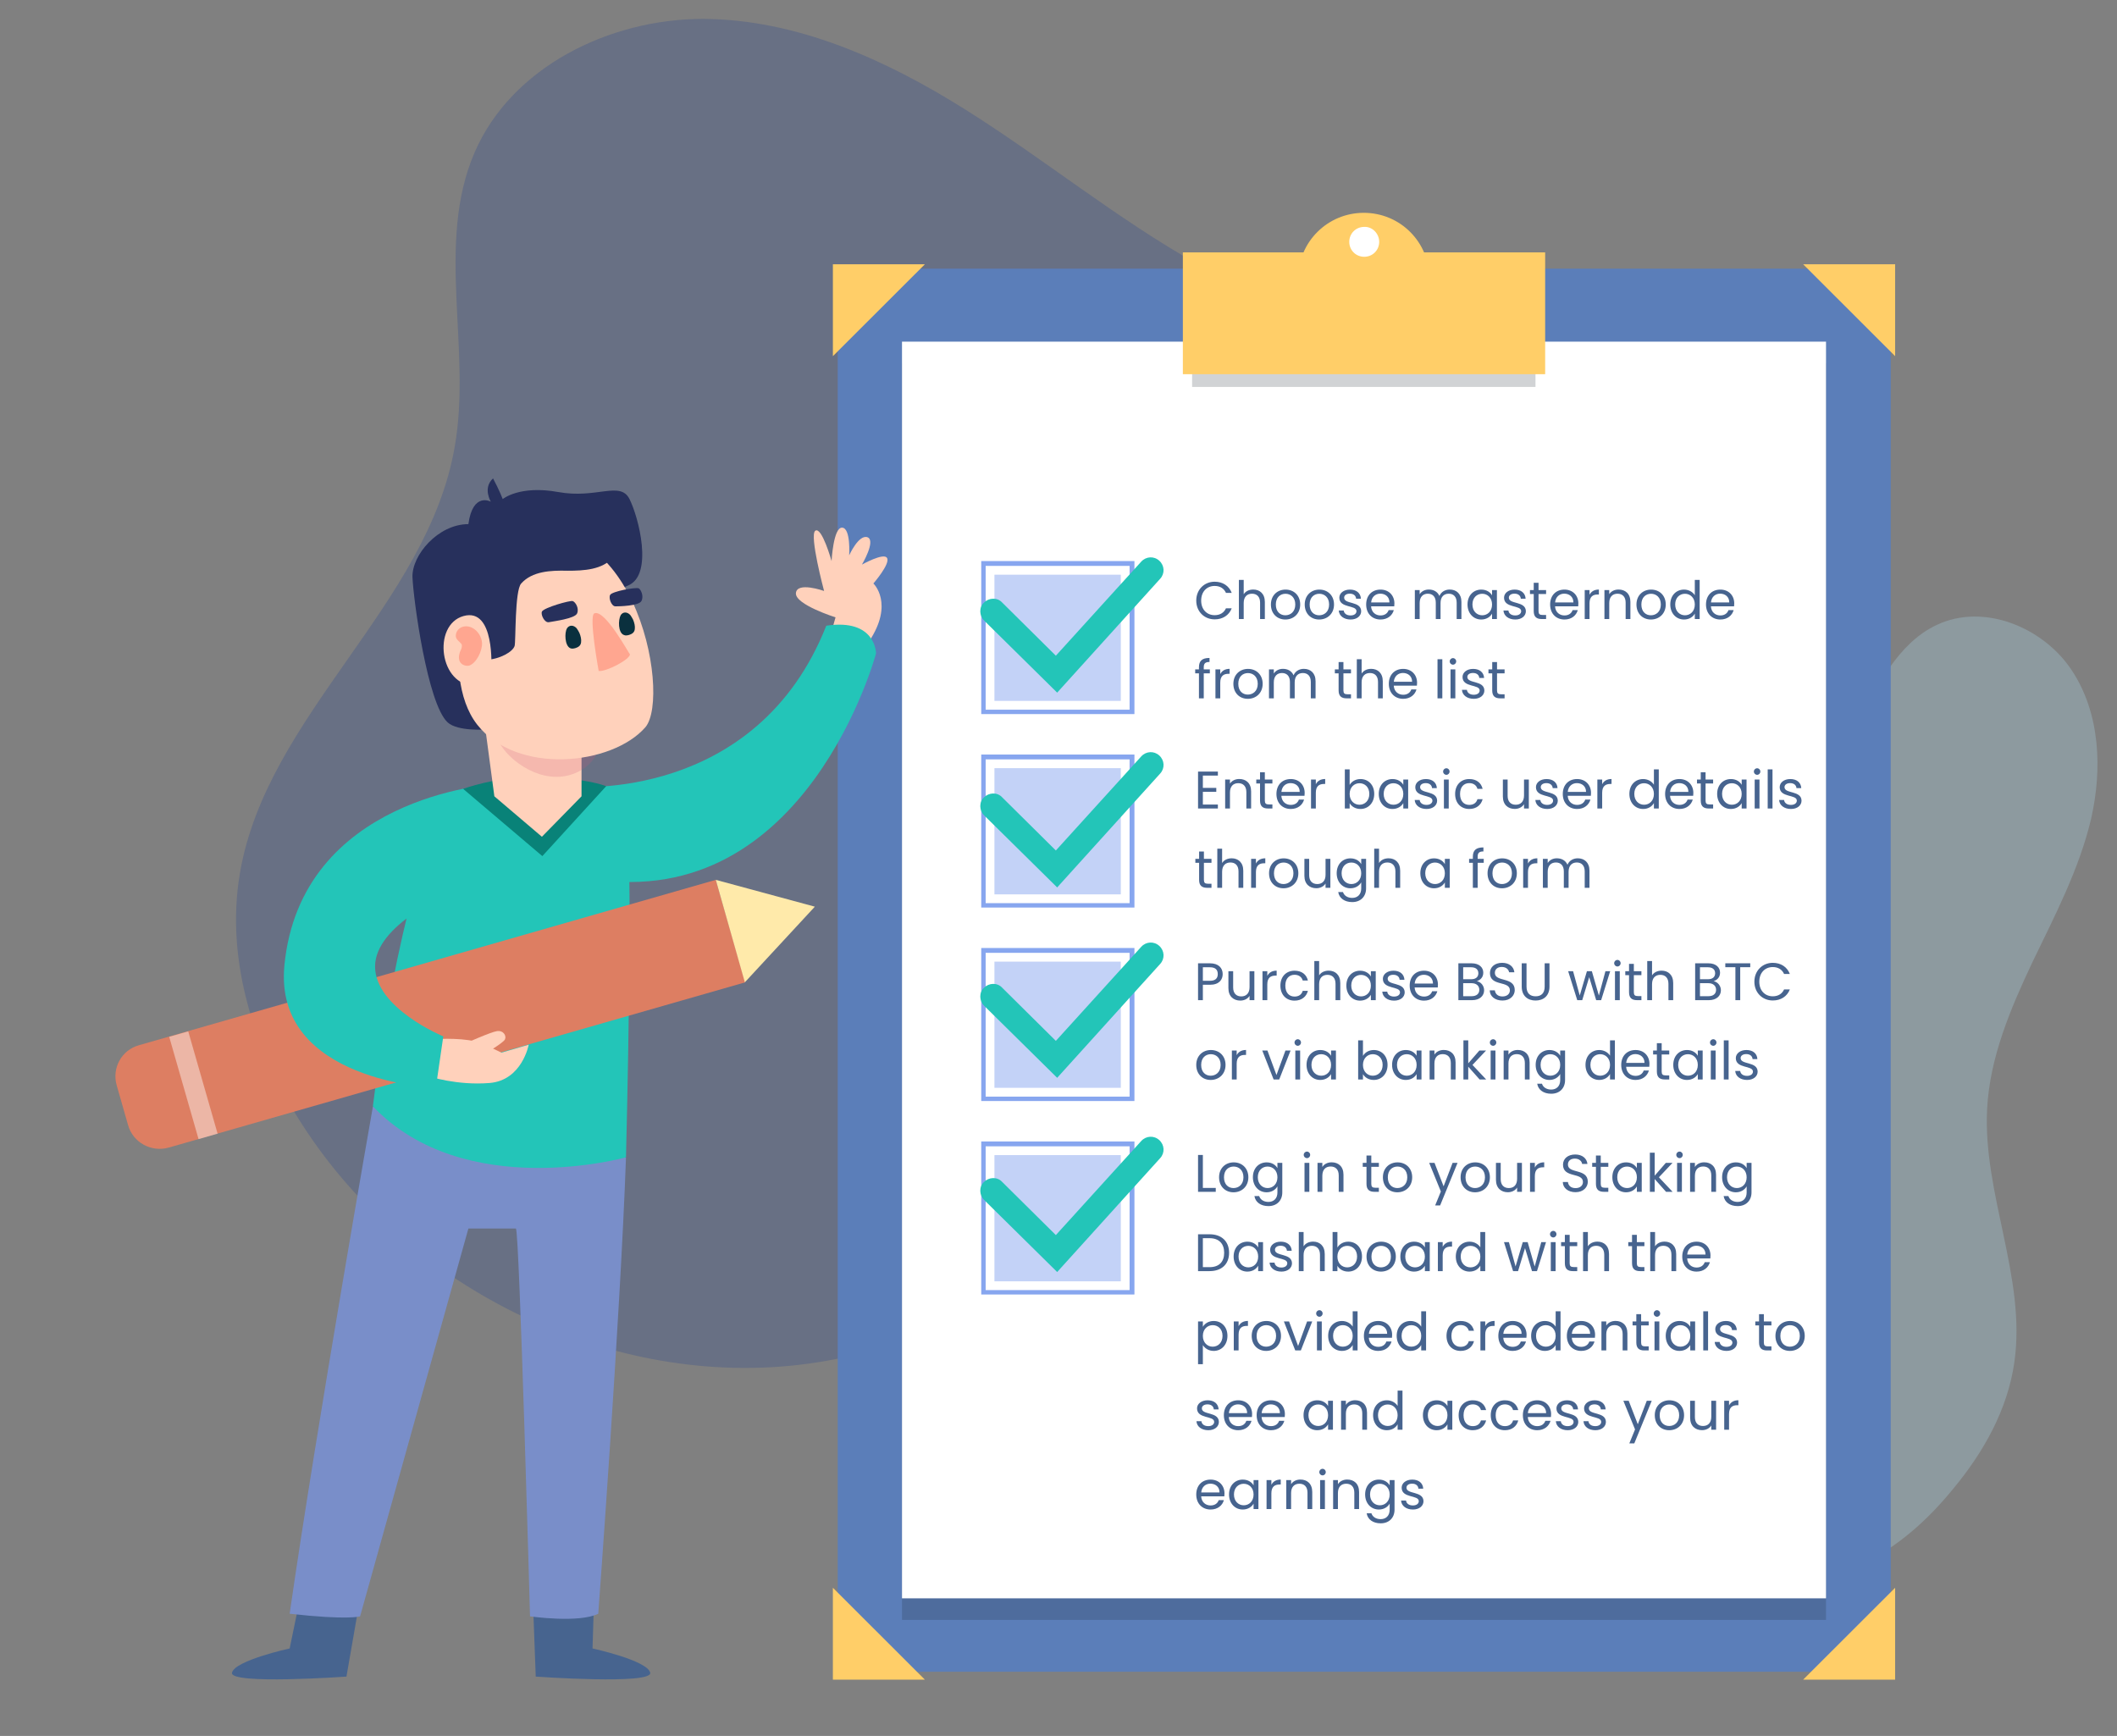 <svg width="961" height="788" viewBox="0 0 961 788" fill="none" xmlns="http://www.w3.org/2000/svg">
<rect x="0" y="0" width="961" height="788" fill="#808080" stroke="none"/>
<g clip-path="url(#clip0)">
<path opacity="0.3" d="M630.875 140.914C600.9 146.502 570.325 134.726 543.747 119.956C506.778 99.198 473.806 72.054 437.836 49.499C401.865 26.945 361.499 8.782 319.134 8.583C276.77 8.583 232.207 30.338 215.421 69.259C197.635 110.575 214.222 158.478 206.428 202.788C194.038 274.642 121.099 324.541 108.909 396.395C101.915 437.512 116.503 480.025 139.884 514.555C189.442 588.206 282.365 631.917 370.092 618.544C426.045 609.961 477.003 580.421 519.567 543.097C561.932 505.773 596.903 460.665 631.474 415.955" fill="#2F4C8E"/>
<path opacity="0.3" d="M656.453 658.663C646.062 646.288 636.27 633.114 627.478 619.342C619.085 606.169 611.291 592.198 608.294 577.028C604.097 556.47 608.693 535.313 614.488 514.954C621.083 491.801 629.276 468.848 642.865 448.889C656.453 429.129 676.037 412.562 699.418 406.574C718.402 401.784 738.585 404.179 757.769 400.187C794.938 392.603 823.714 362.464 842.299 329.331C852.091 311.967 861.283 292.007 879.268 283.624C900.45 273.644 927.428 284.622 940.417 304.182C953.406 323.743 954.406 349.091 949.21 371.845C943.814 394.599 932.823 415.556 922.632 436.713C912.64 457.87 903.248 480.025 902.049 503.378C900.051 541.9 919.834 579.823 914.439 618.145C911.441 639.701 900.45 659.261 886.462 676.027C875.072 689.999 861.283 702.374 844.897 710.158C820.517 721.734 791.741 722.333 765.763 715.347C739.584 708.362 716.004 694.19 694.822 677.424" fill="#ABD5E6"/>
<path d="M858.286 121.952H380.283V758.859H858.286V121.952Z" fill="#5B7EB9"/>
<path opacity="0.2" d="M828.91 164.865H409.459V735.307H828.91V164.865Z" fill="#1D262D"/>
<path d="M828.91 155.085H409.459V725.527H828.91V155.085Z" fill="white"/>
<path d="M378.085 161.672V119.956H419.85L378.085 161.672Z" fill="#FFCE68"/>
<path d="M860.284 161.672V119.956H818.519L860.284 161.672Z" fill="#FFCE68"/>
<path d="M378.085 720.736V762.452H419.85L378.085 720.736Z" fill="#FFCE68"/>
<path d="M860.284 720.736V762.452H818.519L860.284 720.736Z" fill="#FFCE68"/>
<path d="M619.085 137.72C602.498 137.72 589.309 145.305 589.309 128.938V126.343C589.309 109.777 602.698 96.604 619.085 96.604C635.671 96.604 648.86 109.977 648.86 126.343V128.938C649.06 145.305 635.671 137.72 619.085 137.72Z" fill="#FFCE68"/>
<path opacity="0.2" d="M697.02 161.672H541.15V175.644H697.02V161.672Z" fill="#1D262D"/>
<path d="M701.416 114.567H536.953V169.855H701.416V114.567Z" fill="#FFCE68"/>
<path opacity="0.8" d="M508.777 260.87H451.424V318.154H508.777V260.87Z" fill="#6990EB" fill-opacity="0.5"/>
<path opacity="0.8" d="M514.971 324.142H445.429V254.683H514.971V324.142ZM447.428 322.146H512.773V256.878H447.428V322.146Z" fill="#6990EB"/>
<path opacity="0.8" d="M508.777 348.692H451.424V405.975H508.777V348.692Z" fill="#6990EB" fill-opacity="0.5"/>
<path opacity="0.8" d="M514.971 411.963H445.429V342.504H514.971V411.963ZM447.428 409.967H512.773V344.7H447.428V409.967Z" fill="#6990EB"/>
<path opacity="0.8" d="M508.777 436.514H451.424V493.797H508.777V436.514Z" fill="#6990EB" fill-opacity="0.5"/>
<path opacity="0.8" d="M514.971 499.785H445.429V430.326H514.971V499.785ZM447.428 497.789H512.773V432.522H447.428V497.789Z" fill="#6990EB"/>
<path opacity="0.8" d="M508.777 524.335H451.424V581.619H508.777V524.335Z" fill="#6990EB" fill-opacity="0.5"/>
<path opacity="0.8" d="M514.971 587.607H445.429V518.148H514.971V587.607ZM447.428 585.611H512.773V520.343H447.428V585.611Z" fill="#6990EB"/>
<path d="M626.079 109.777C626.079 113.569 623.081 116.563 619.284 116.563C615.488 116.563 612.49 113.569 612.49 109.777C612.49 105.985 615.488 102.991 619.284 102.991C622.881 102.791 626.079 105.985 626.079 109.777Z" fill="white"/>
<path d="M135.487 728.92L131.491 748.281C131.491 748.281 106.711 753.67 105.312 759.258C103.913 764.847 157.269 761.055 157.269 761.055L162.864 728.92" fill="#47648F"/>
<path d="M269.576 728.92L268.976 748.281C268.976 748.281 293.755 753.67 295.154 759.258C296.553 764.847 243.198 761.055 243.198 761.055L241.999 728.92" fill="#47648F"/>
<path d="M379.284 280.231C379.284 280.231 360.9 274.443 361.299 269.253C361.699 263.864 374.089 268.255 374.089 268.255C374.089 268.255 367.294 242.907 370.092 240.911C373.089 238.915 377.486 254.683 377.486 254.683C377.486 254.683 378.285 239.314 382.282 239.514C386.278 239.713 385.479 252.088 385.479 252.088C385.479 252.088 389.875 242.308 393.872 243.905C397.669 245.501 391.274 256.28 391.274 256.28C391.274 256.28 401.266 250.691 402.665 253.286C404.263 255.88 396.47 264.862 396.47 264.862C396.47 264.862 406.062 273.844 394.472 291.209C391.274 289.811 382.282 285.62 377.486 286.618L379.284 280.231Z" fill="#FFD1BB"/>
<path d="M260.383 357.075C260.383 357.075 343.314 364.46 375.088 284.023C397.669 280.63 397.669 296.598 397.669 296.598C397.669 296.598 366.295 414.359 268.776 398.99" fill="#23C5B8"/>
<path d="M169.259 502.38C169.259 502.38 143.88 646.487 131.491 732.513C157.869 735.507 163.464 733.71 163.464 733.71L212.623 557.668C212.623 557.668 226.012 557.668 234.205 557.668C235.804 559.464 240.6 733.71 240.6 733.71C240.6 733.71 262.781 736.904 271.574 732.513C271.574 732.513 281.566 598.385 284.163 525.533L169.259 502.38Z" fill="#798EC9"/>
<path d="M239.601 353.882C239.601 353.882 211.624 355.478 204.03 362.863C196.237 370.248 179.65 421.145 169.259 502.18C210.824 545.892 284.163 525.333 284.163 525.333C284.163 525.333 287.96 377.633 283.964 370.248C276.57 356.077 239.601 353.882 239.601 353.882Z" fill="#23C5B8"/>
<path d="M58.152 510.763L52.956 492.6C50.758 484.816 55.154 476.632 63.147 474.437L324.93 399.389L338.318 445.895L76.536 520.942C68.543 523.138 60.35 518.547 58.152 510.763Z" fill="#DD7E62"/>
<path opacity="0.43" d="M98.783 514.608L85.451 468.164L76.807 470.639L90.138 517.084L98.783 514.608Z" fill="white"/>
<path d="M324.93 399.389L369.892 411.564L338.119 445.895L324.93 399.389Z" fill="#FFEAAA"/>
<path d="M198.435 471.642C198.435 471.642 212.223 470.844 218.418 473.638C224.613 476.233 227.611 477.83 227.611 477.83L240 474.237C240 474.237 237.003 490.404 222.215 491.602C207.427 492.799 194.838 488.608 194.838 488.608L198.435 471.642Z" fill="#FFD1BB"/>
<path d="M223.614 356.077C223.614 356.077 136.486 361.466 129.093 438.31C124.097 491.203 197.835 493.797 197.835 493.797L201.232 470.445C201.232 470.445 170.258 457.671 170.258 438.709C170.258 419.748 203.83 405.776 203.83 405.776L223.614 356.077Z" fill="#23C5B8"/>
<path d="M240.6 352.684C225.213 352.684 210.225 358.073 210.225 358.073L246.195 388.611L275.171 356.875C275.171 356.875 265.379 352.684 240.6 352.684Z" fill="#098278"/>
<path d="M220.816 331.128C220.816 331.128 207.827 332.126 203.231 327.934C194.038 319.551 187.644 272.048 187.244 262.068C186.844 252.088 198.834 237.917 212.623 237.917C214.621 223.147 222.815 227.738 222.815 227.738C222.815 227.738 219.018 221.55 223.814 217.159C226.611 222.349 228.21 226.54 228.21 226.54C228.21 226.54 235.804 220.153 253.389 223.347C270.775 226.54 281.566 218.157 285.762 226.54C289.959 234.923 296.553 260.671 285.362 265.661C273.972 270.451 215.621 301.189 220.816 331.128Z" fill="#27305C"/>
<path d="M218.818 319.552L224.413 361.466L245.995 379.829L263.98 361.466V334.521" fill="#FFD1BB"/>
<path opacity="0.2" d="M238.002 298.993C232.806 299.193 228.21 302.785 225.812 307.376C223.414 311.967 223.014 317.356 223.214 322.545C223.414 326.737 224.014 330.928 225.612 334.92C227.611 339.71 231.407 343.702 235.604 346.696C241.199 350.688 248.193 353.283 255.188 352.485C262.182 351.686 268.776 347.495 271.374 341.108C274.172 333.922 271.574 325.539 267.377 319.152C262.581 311.767 255.188 305.58 246.395 303.783C242.598 302.985 238.402 303.185 235.604 305.979" fill="#D15579"/>
<path d="M226.811 246.3C212.423 252.487 198.635 305.979 216.62 328.932C234.605 351.886 277.769 347.495 292.956 330.13C305.146 315.759 287.161 220.552 226.811 246.3Z" fill="#FFD1BB"/>
<path d="M269.775 278.435C267.178 279.632 271.774 304.582 271.774 304.582C275.171 304.981 285.962 299.392 285.962 296.997C285.762 297.197 274.571 276.239 269.775 278.435Z" fill="#FFA690"/>
<path d="M198.834 300.989C199.034 296.798 202.631 293.604 206.428 291.808C210.225 290.011 216.22 299.791 220.417 299.592C227.211 299.193 232.806 295.8 233.606 293.205C234.205 291.209 233.606 268.056 236.603 264.862C241.599 259.274 249.992 258.874 257.586 259.074C264.979 259.074 273.572 258.675 278.368 252.887C279.367 251.489 280.367 249.893 280.566 248.296C280.966 245.701 279.767 242.907 278.168 240.711C272.573 233.127 262.382 230.732 253.189 231.131C238.002 231.929 223.614 239.514 213.822 251.09C204.03 262.667 198.834 277.836 198.635 292.806" fill="#27305C"/>
<path d="M223.014 303.584C223.014 303.584 224.813 275.641 210.425 279.633C196.037 283.624 199.434 311.767 215.82 311.168" fill="#FFD1BB"/>
<path d="M245.995 277.636C245.396 279.034 247.194 282.826 249.193 282.427C251.191 282.027 260.983 280.83 261.982 278.435C262.981 276.04 261.183 273.245 259.984 272.846C258.785 272.447 246.795 275.84 245.995 277.636Z" fill="#27305C"/>
<path d="M276.969 270.052C276.17 271.449 277.569 275.241 279.367 275.241C281.166 275.241 289.959 275.042 291.158 272.846C292.357 270.651 290.958 267.657 289.959 267.058C288.56 266.459 277.769 268.455 276.969 270.052Z" fill="#27305C"/>
<path d="M258.785 294.203C259.584 294.602 260.383 294.402 261.183 294.203C262.382 293.804 263.581 293.205 263.78 291.608C263.98 290.211 263.581 288.614 262.981 287.217C262.581 286.419 262.182 285.82 261.782 285.221C260.383 283.624 258.385 283.624 257.386 285.221C256.187 287.217 256.387 293.005 258.785 294.203Z" fill="#0A303E"/>
<path d="M283.164 288.215C283.964 288.614 284.763 288.415 285.562 288.215C286.761 287.816 287.96 287.217 288.16 285.62C288.36 284.223 287.96 282.626 287.361 281.229C286.961 280.431 286.561 279.832 286.162 279.233C284.763 277.636 282.765 277.636 281.765 279.233C280.566 281.429 280.566 287.217 283.164 288.215Z" fill="#0A303E"/>
<path d="M218.818 291.808C218.618 289.014 216.82 286.219 214.422 285.022C212.623 284.024 210.225 284.024 208.626 285.221C207.028 286.419 206.228 289.014 207.627 290.411C208.227 291.209 209.226 291.808 209.626 292.606C209.825 293.604 209.426 294.602 209.026 295.401C208.227 297.197 207.827 299.792 209.426 301.189C210.225 301.987 211.624 302.386 212.823 302.187C216.22 301.189 219.018 295.401 218.818 291.808Z" fill="#FFA690"/>
<path d="M211.224 473.639C211.224 473.639 222.815 468.449 225.612 468.05C228.61 467.651 230.009 470.246 229.209 471.842C228.41 473.439 220.217 478.229 220.217 478.229" fill="#FFD1BB"/>
<path d="M543.032 272.624C543.032 277.64 546.704 281.144 551.384 281.144C555.008 281.144 557.888 279.344 559.136 276.128H556.52C555.608 278.12 553.832 279.248 551.384 279.248C547.88 279.248 545.264 276.704 545.264 272.624C545.264 268.52 547.88 265.976 551.384 265.976C553.832 265.976 555.608 267.104 556.52 269.12H559.136C557.888 265.88 555.008 264.056 551.384 264.056C546.704 264.056 543.032 267.608 543.032 272.624ZM562.387 281H564.571V273.728C564.571 270.896 566.107 269.504 568.339 269.504C570.547 269.504 572.011 270.872 572.011 273.56V281H574.171V273.248C574.171 269.48 571.843 267.608 568.915 267.608C567.067 267.608 565.435 268.352 564.571 269.744V263.24H562.387V281ZM590.219 274.4C590.219 270.248 587.315 267.632 583.571 267.632C579.851 267.632 576.923 270.248 576.923 274.4C576.923 278.576 579.755 281.216 583.475 281.216C587.219 281.216 590.219 278.576 590.219 274.4ZM579.155 274.4C579.155 271.088 581.243 269.528 583.547 269.528C585.803 269.528 587.987 271.088 587.987 274.4C587.987 277.736 585.755 279.296 583.475 279.296C581.195 279.296 579.155 277.736 579.155 274.4ZM605.57 274.4C605.57 270.248 602.666 267.632 598.922 267.632C595.202 267.632 592.274 270.248 592.274 274.4C592.274 278.576 595.106 281.216 598.826 281.216C602.57 281.216 605.57 278.576 605.57 274.4ZM594.506 274.4C594.506 271.088 596.594 269.528 598.898 269.528C601.154 269.528 603.338 271.088 603.338 274.4C603.338 277.736 601.106 279.296 598.826 279.296C596.546 279.296 594.506 277.736 594.506 274.4ZM617.898 277.424C617.802 272.72 610.17 274.424 610.17 271.304C610.17 270.248 611.13 269.48 612.738 269.48C614.49 269.48 615.498 270.44 615.594 271.76H617.778C617.634 269.192 615.714 267.632 612.81 267.632C609.882 267.632 607.986 269.288 607.986 271.304C607.986 276.2 615.762 274.496 615.762 277.424C615.762 278.504 614.802 279.368 613.074 279.368C611.226 279.368 610.098 278.408 609.978 277.136H607.722C607.866 279.536 610.026 281.216 613.098 281.216C616.002 281.216 617.898 279.584 617.898 277.424ZM626.573 269.48C628.829 269.48 630.749 270.896 630.725 273.464H622.421C622.661 270.896 624.437 269.48 626.573 269.48ZM632.717 276.944H630.365C629.885 278.36 628.637 279.368 626.669 279.368C624.437 279.368 622.565 277.904 622.397 275.24H632.909C632.957 274.784 632.981 274.4 632.981 273.92C632.981 270.32 630.485 267.632 626.669 267.632C622.829 267.632 620.165 270.248 620.165 274.4C620.165 278.576 622.925 281.216 626.669 281.216C629.933 281.216 632.045 279.344 632.717 276.944ZM661.246 281H663.406V273.248C663.406 269.48 661.078 267.608 658.078 267.608C656.062 267.608 654.19 268.64 653.422 270.536C652.558 268.568 650.758 267.608 648.598 267.608C646.87 267.608 645.31 268.352 644.446 269.744V267.848H642.262V281H644.446V273.752C644.446 270.92 645.958 269.504 648.166 269.504C650.326 269.504 651.766 270.872 651.766 273.56V281H653.926V273.752C653.926 270.92 655.438 269.504 657.646 269.504C659.806 269.504 661.246 270.872 661.246 273.56V281ZM666.173 274.376C666.173 278.456 668.885 281.216 672.389 281.216C674.813 281.216 676.517 279.968 677.309 278.552V281H679.517V267.848H677.309V270.248C676.541 268.88 674.861 267.632 672.413 267.632C668.885 267.632 666.173 270.272 666.173 274.376ZM677.309 274.4C677.309 277.496 675.245 279.296 672.845 279.296C670.445 279.296 668.405 277.472 668.405 274.376C668.405 271.28 670.445 269.528 672.845 269.528C675.245 269.528 677.309 271.352 677.309 274.4ZM692.663 277.424C692.567 272.72 684.935 274.424 684.935 271.304C684.935 270.248 685.895 269.48 687.503 269.48C689.255 269.48 690.263 270.44 690.359 271.76H692.543C692.399 269.192 690.479 267.632 687.575 267.632C684.647 267.632 682.751 269.288 682.751 271.304C682.751 276.2 690.527 274.496 690.527 277.424C690.527 278.504 689.567 279.368 687.839 279.368C685.991 279.368 684.863 278.408 684.743 277.136H682.487C682.631 279.536 684.791 281.216 687.863 281.216C690.767 281.216 692.663 279.584 692.663 277.424ZM696.226 277.4C696.226 280.04 697.546 281 699.874 281H701.842V279.152H700.234C698.89 279.152 698.41 278.696 698.41 277.4V269.648H701.842V267.848H698.41V264.536H696.226V267.848H694.522V269.648H696.226V277.4ZM710.081 269.48C712.337 269.48 714.257 270.896 714.233 273.464H705.929C706.169 270.896 707.945 269.48 710.081 269.48ZM716.225 276.944H713.873C713.393 278.36 712.145 279.368 710.177 279.368C707.945 279.368 706.073 277.904 705.905 275.24H716.417C716.465 274.784 716.489 274.4 716.489 273.92C716.489 270.32 713.993 267.632 710.177 267.632C706.337 267.632 703.673 270.248 703.673 274.4C703.673 278.576 706.433 281.216 710.177 281.216C713.441 281.216 715.553 279.344 716.225 276.944ZM721.555 273.848C721.555 270.8 723.139 269.864 725.227 269.864H725.803V267.608C723.715 267.608 722.299 268.52 721.555 269.984V267.848H719.371V281H721.555V273.848ZM737.949 281H740.109V273.248C740.109 269.48 737.781 267.608 734.733 267.608C732.957 267.608 731.373 268.352 730.509 269.72V267.848H728.325V281H730.509V273.728C730.509 270.896 732.045 269.504 734.277 269.504C736.485 269.504 737.949 270.872 737.949 273.56V281ZM756.156 274.4C756.156 270.248 753.252 267.632 749.508 267.632C745.788 267.632 742.86 270.248 742.86 274.4C742.86 278.576 745.692 281.216 749.412 281.216C753.156 281.216 756.156 278.576 756.156 274.4ZM745.092 274.4C745.092 271.088 747.18 269.528 749.484 269.528C751.74 269.528 753.924 271.088 753.924 274.4C753.924 277.736 751.692 279.296 749.412 279.296C747.132 279.296 745.092 277.736 745.092 274.4ZM758.212 274.376C758.212 278.456 760.924 281.216 764.452 281.216C766.852 281.216 768.556 279.992 769.348 278.528V281H771.556V263.24H769.348V270.2C768.436 268.688 766.54 267.632 764.476 267.632C760.924 267.632 758.212 270.272 758.212 274.376ZM769.348 274.4C769.348 277.496 767.284 279.296 764.884 279.296C762.484 279.296 760.444 277.472 760.444 274.376C760.444 271.28 762.484 269.528 764.884 269.528C767.284 269.528 769.348 271.352 769.348 274.4ZM780.838 269.48C783.094 269.48 785.014 270.896 784.99 273.464H776.686C776.926 270.896 778.702 269.48 780.838 269.48ZM786.982 276.944H784.63C784.15 278.36 782.902 279.368 780.934 279.368C778.702 279.368 776.83 277.904 776.662 275.24H787.174C787.222 274.784 787.246 274.4 787.246 273.92C787.246 270.32 784.75 267.632 780.934 267.632C777.094 267.632 774.43 270.248 774.43 274.4C774.43 278.576 777.19 281.216 780.934 281.216C784.198 281.216 786.31 279.344 786.982 276.944ZM544.256 317H546.44V305.648H549.2V303.848H546.44V302.912C546.44 301.208 547.088 300.488 549.056 300.488V298.664C545.696 298.664 544.256 299.984 544.256 302.912V303.848H542.552V305.648H544.256V317ZM553.93 309.848C553.93 306.8 555.514 305.864 557.602 305.864H558.178V303.608C556.09 303.608 554.674 304.52 553.93 305.984V303.848H551.746V317H553.93V309.848ZM573.18 310.4C573.18 306.248 570.276 303.632 566.532 303.632C562.812 303.632 559.884 306.248 559.884 310.4C559.884 314.576 562.716 317.216 566.436 317.216C570.18 317.216 573.18 314.576 573.18 310.4ZM562.116 310.4C562.116 307.088 564.204 305.528 566.508 305.528C568.764 305.528 570.948 307.088 570.948 310.4C570.948 313.736 568.716 315.296 566.436 315.296C564.156 315.296 562.116 313.736 562.116 310.4ZM595.035 317H597.195V309.248C597.195 305.48 594.867 303.608 591.867 303.608C589.851 303.608 587.979 304.64 587.211 306.536C586.347 304.568 584.547 303.608 582.387 303.608C580.659 303.608 579.099 304.352 578.235 305.744V303.848H576.051V317H578.235V309.752C578.235 306.92 579.747 305.504 581.955 305.504C584.115 305.504 585.555 306.872 585.555 309.56V317H587.715V309.752C587.715 306.92 589.227 305.504 591.435 305.504C593.595 305.504 595.035 306.872 595.035 309.56V317ZM607.656 313.4C607.656 316.04 608.976 317 611.304 317H613.272V315.152H611.664C610.32 315.152 609.84 314.696 609.84 313.4V305.648H613.272V303.848H609.84V300.536H607.656V303.848H605.952V305.648H607.656V313.4ZM615.918 317H618.102V309.728C618.102 306.896 619.638 305.504 621.87 305.504C624.078 305.504 625.542 306.872 625.542 309.56V317H627.702V309.248C627.702 305.48 625.374 303.608 622.446 303.608C620.598 303.608 618.966 304.352 618.102 305.744V299.24H615.918V317ZM636.862 305.48C639.118 305.48 641.038 306.896 641.014 309.464H632.71C632.95 306.896 634.726 305.48 636.862 305.48ZM643.006 312.944H640.654C640.174 314.36 638.926 315.368 636.958 315.368C634.726 315.368 632.854 313.904 632.686 311.24H643.198C643.246 310.784 643.27 310.4 643.27 309.92C643.27 306.32 640.774 303.632 636.958 303.632C633.118 303.632 630.454 306.248 630.454 310.4C630.454 314.576 633.214 317.216 636.958 317.216C640.222 317.216 642.334 315.344 643.006 312.944ZM652.551 317H654.735V299.24H652.551V317ZM658.457 317H660.641V303.848H658.457V317ZM659.585 301.712C660.377 301.712 661.025 301.064 661.025 300.224C661.025 299.384 660.377 298.736 659.585 298.736C658.745 298.736 658.097 299.384 658.097 300.224C658.097 301.064 658.745 301.712 659.585 301.712ZM673.82 313.424C673.724 308.72 666.092 310.424 666.092 307.304C666.092 306.248 667.052 305.48 668.66 305.48C670.412 305.48 671.42 306.44 671.516 307.76H673.7C673.556 305.192 671.636 303.632 668.732 303.632C665.804 303.632 663.908 305.288 663.908 307.304C663.908 312.2 671.684 310.496 671.684 313.424C671.684 314.504 670.724 315.368 668.996 315.368C667.148 315.368 666.02 314.408 665.9 313.136H663.644C663.788 315.536 665.948 317.216 669.02 317.216C671.924 317.216 673.82 315.584 673.82 313.424ZM677.383 313.4C677.383 316.04 678.703 317 681.031 317H682.999V315.152H681.391C680.047 315.152 679.567 314.696 679.567 313.4V305.648H682.999V303.848H679.567V300.536H677.383V303.848H675.679V305.648H677.383V313.4Z" fill="#47648F"/>
<path d="M552.848 350.248H543.848V367H552.848V365.2H546.032V359.44H552.128V357.64H546.032V352.048H552.848V350.248ZM565.777 367H567.937V359.248C567.937 355.48 565.609 353.608 562.561 353.608C560.785 353.608 559.201 354.352 558.337 355.72V353.848H556.153V367H558.337V359.728C558.337 356.896 559.873 355.504 562.105 355.504C564.313 355.504 565.777 356.872 565.777 359.56V367ZM571.984 363.4C571.984 366.04 573.304 367 575.632 367H577.6V365.152H575.992C574.648 365.152 574.168 364.696 574.168 363.4V355.648H577.6V353.848H574.168V350.536H571.984V353.848H570.28V355.648H571.984V363.4ZM585.838 355.48C588.094 355.48 590.014 356.896 589.99 359.464H581.686C581.926 356.896 583.702 355.48 585.838 355.48ZM591.982 362.944H589.63C589.15 364.36 587.902 365.368 585.934 365.368C583.702 365.368 581.83 363.904 581.662 361.24H592.174C592.222 360.784 592.246 360.4 592.246 359.92C592.246 356.32 589.75 353.632 585.934 353.632C582.094 353.632 579.43 356.248 579.43 360.4C579.43 364.576 582.19 367.216 585.934 367.216C589.198 367.216 591.31 365.344 591.982 362.944ZM597.313 359.848C597.313 356.8 598.897 355.864 600.985 355.864H601.561V353.608C599.473 353.608 598.057 354.52 597.313 355.984V353.848H595.129V367H597.313V359.848ZM612.665 356.296V349.24H610.481V367H612.665V364.576C613.481 366.016 615.185 367.216 617.585 367.216C621.113 367.216 623.825 364.456 623.825 360.376C623.825 356.272 621.137 353.632 617.585 353.632C615.257 353.632 613.505 354.832 612.665 356.296ZM621.593 360.376C621.593 363.472 619.553 365.296 617.129 365.296C614.753 365.296 612.665 363.496 612.665 360.4C612.665 357.352 614.753 355.528 617.129 355.528C619.553 355.528 621.593 357.28 621.593 360.376ZM625.884 360.376C625.884 364.456 628.596 367.216 632.1 367.216C634.524 367.216 636.228 365.968 637.02 364.552V367H639.228V353.848H637.02V356.248C636.252 354.88 634.572 353.632 632.124 353.632C628.596 353.632 625.884 356.272 625.884 360.376ZM637.02 360.4C637.02 363.496 634.956 365.296 632.556 365.296C630.156 365.296 628.116 363.472 628.116 360.376C628.116 357.28 630.156 355.528 632.556 355.528C634.956 355.528 637.02 357.352 637.02 360.4ZM652.374 363.424C652.278 358.72 644.646 360.424 644.646 357.304C644.646 356.248 645.606 355.48 647.214 355.48C648.966 355.48 649.974 356.44 650.07 357.76H652.254C652.11 355.192 650.19 353.632 647.286 353.632C644.358 353.632 642.462 355.288 642.462 357.304C642.462 362.2 650.238 360.496 650.238 363.424C650.238 364.504 649.278 365.368 647.55 365.368C645.702 365.368 644.574 364.408 644.454 363.136H642.198C642.342 365.536 644.502 367.216 647.574 367.216C650.478 367.216 652.374 365.584 652.374 363.424ZM655.457 367H657.641V353.848H655.457V367ZM656.585 351.712C657.377 351.712 658.025 351.064 658.025 350.224C658.025 349.384 657.377 348.736 656.585 348.736C655.745 348.736 655.097 349.384 655.097 350.224C655.097 351.064 655.745 351.712 656.585 351.712ZM660.548 360.4C660.548 364.576 663.212 367.216 666.956 367.216C670.22 367.216 672.356 365.392 673.028 362.776H670.676C670.196 364.432 668.9 365.368 666.956 365.368C664.556 365.368 662.78 363.664 662.78 360.4C662.78 357.184 664.556 355.48 666.956 355.48C668.9 355.48 670.22 356.488 670.676 358.072H673.028C672.356 355.312 670.22 353.632 666.956 353.632C663.212 353.632 660.548 356.272 660.548 360.4ZM694.004 353.848H691.82V361.072C691.82 363.904 690.308 365.296 688.052 365.296C685.844 365.296 684.38 363.928 684.38 361.264V353.848H682.22V361.552C682.22 365.32 684.596 367.192 687.62 367.192C689.372 367.192 690.98 366.424 691.82 365.056V367H694.004V353.848ZM707.148 363.424C707.052 358.72 699.42 360.424 699.42 357.304C699.42 356.248 700.38 355.48 701.988 355.48C703.74 355.48 704.748 356.44 704.844 357.76H707.028C706.884 355.192 704.964 353.632 702.06 353.632C699.132 353.632 697.236 355.288 697.236 357.304C697.236 362.2 705.012 360.496 705.012 363.424C705.012 364.504 704.052 365.368 702.324 365.368C700.476 365.368 699.348 364.408 699.228 363.136H696.972C697.116 365.536 699.276 367.216 702.348 367.216C705.252 367.216 707.148 365.584 707.148 363.424ZM715.823 355.48C718.079 355.48 719.999 356.896 719.975 359.464H711.671C711.911 356.896 713.687 355.48 715.823 355.48ZM721.967 362.944H719.615C719.135 364.36 717.887 365.368 715.919 365.368C713.687 365.368 711.815 363.904 711.647 361.24H722.159C722.207 360.784 722.231 360.4 722.231 359.92C722.231 356.32 719.735 353.632 715.919 353.632C712.079 353.632 709.415 356.248 709.415 360.4C709.415 364.576 712.175 367.216 715.919 367.216C719.183 367.216 721.295 365.344 721.967 362.944ZM727.298 359.848C727.298 356.8 728.882 355.864 730.97 355.864H731.546V353.608C729.458 353.608 728.042 354.52 727.298 355.984V353.848H725.114V367H727.298V359.848ZM739.649 360.376C739.649 364.456 742.361 367.216 745.889 367.216C748.289 367.216 749.993 365.992 750.785 364.528V367H752.993V349.24H750.785V356.2C749.873 354.688 747.977 353.632 745.913 353.632C742.361 353.632 739.649 356.272 739.649 360.376ZM750.785 360.4C750.785 363.496 748.721 365.296 746.321 365.296C743.921 365.296 741.881 363.472 741.881 360.376C741.881 357.28 743.921 355.528 746.321 355.528C748.721 355.528 750.785 357.352 750.785 360.4ZM762.276 355.48C764.532 355.48 766.452 356.896 766.428 359.464H758.124C758.364 356.896 760.14 355.48 762.276 355.48ZM768.42 362.944H766.068C765.588 364.36 764.34 365.368 762.372 365.368C760.14 365.368 758.268 363.904 758.1 361.24H768.612C768.66 360.784 768.684 360.4 768.684 359.92C768.684 356.32 766.188 353.632 762.372 353.632C758.532 353.632 755.868 356.248 755.868 360.4C755.868 364.576 758.628 367.216 762.372 367.216C765.636 367.216 767.748 365.344 768.42 362.944ZM772.047 363.4C772.047 366.04 773.367 367 775.695 367H777.663V365.152H776.055C774.711 365.152 774.231 364.696 774.231 363.4V355.648H777.663V353.848H774.231V350.536H772.047V353.848H770.343V355.648H772.047V363.4ZM779.493 360.376C779.493 364.456 782.205 367.216 785.709 367.216C788.133 367.216 789.837 365.968 790.629 364.552V367H792.837V353.848H790.629V356.248C789.861 354.88 788.181 353.632 785.733 353.632C782.205 353.632 779.493 356.272 779.493 360.376ZM790.629 360.4C790.629 363.496 788.565 365.296 786.165 365.296C783.765 365.296 781.725 363.472 781.725 360.376C781.725 357.28 783.765 355.528 786.165 355.528C788.565 355.528 790.629 357.352 790.629 360.4ZM796.528 367H798.712V353.848H796.528V367ZM797.656 351.712C798.448 351.712 799.096 351.064 799.096 350.224C799.096 349.384 798.448 348.736 797.656 348.736C796.816 348.736 796.168 349.384 796.168 350.224C796.168 351.064 796.816 351.712 797.656 351.712ZM802.434 367H804.618V349.24H802.434V367ZM817.796 363.424C817.7 358.72 810.068 360.424 810.068 357.304C810.068 356.248 811.028 355.48 812.636 355.48C814.388 355.48 815.396 356.44 815.492 357.76H817.676C817.532 355.192 815.612 353.632 812.708 353.632C809.78 353.632 807.884 355.288 807.884 357.304C807.884 362.2 815.66 360.496 815.66 363.424C815.66 364.504 814.7 365.368 812.972 365.368C811.124 365.368 809.996 364.408 809.876 363.136H807.62C807.764 365.536 809.924 367.216 812.996 367.216C815.9 367.216 817.796 365.584 817.796 363.424ZM544.328 399.4C544.328 402.04 545.648 403 547.976 403H549.944V401.152H548.336C546.992 401.152 546.512 400.696 546.512 399.4V391.648H549.944V389.848H546.512V386.536H544.328V389.848H542.624V391.648H544.328V399.4ZM552.59 403H554.774V395.728C554.774 392.896 556.31 391.504 558.542 391.504C560.75 391.504 562.214 392.872 562.214 395.56V403H564.374V395.248C564.374 391.48 562.046 389.608 559.118 389.608C557.27 389.608 555.638 390.352 554.774 391.744V385.24H552.59V403ZM570.126 395.848C570.126 392.8 571.71 391.864 573.798 391.864H574.374V389.608C572.286 389.608 570.87 390.52 570.126 391.984V389.848H567.942V403H570.126V395.848ZM589.375 396.4C589.375 392.248 586.471 389.632 582.727 389.632C579.007 389.632 576.079 392.248 576.079 396.4C576.079 400.576 578.911 403.216 582.631 403.216C586.375 403.216 589.375 400.576 589.375 396.4ZM578.311 396.4C578.311 393.088 580.399 391.528 582.703 391.528C584.959 391.528 587.143 393.088 587.143 396.4C587.143 399.736 584.911 401.296 582.631 401.296C580.351 401.296 578.311 399.736 578.311 396.4ZM603.91 389.848H601.726V397.072C601.726 399.904 600.214 401.296 597.958 401.296C595.75 401.296 594.286 399.928 594.286 397.264V389.848H592.126V397.552C592.126 401.32 594.502 403.192 597.526 403.192C599.278 403.192 600.886 402.424 601.726 401.056V403H603.91V389.848ZM606.782 396.376C606.782 400.456 609.494 403.216 613.022 403.216C615.422 403.216 617.126 401.944 617.918 400.528V403.288C617.918 406.096 616.166 407.584 613.838 407.584C611.678 407.584 610.118 406.504 609.638 404.92H607.478C607.91 407.728 610.382 409.48 613.838 409.48C617.702 409.48 620.126 406.912 620.126 403.288V389.848H617.918V392.248C617.15 390.832 615.422 389.632 613.022 389.632C609.494 389.632 606.782 392.272 606.782 396.376ZM617.918 396.4C617.918 399.496 615.854 401.296 613.454 401.296C611.054 401.296 609.014 399.472 609.014 396.376C609.014 393.28 611.054 391.528 613.454 391.528C615.854 391.528 617.918 393.352 617.918 396.4ZM623.817 403H626.001V395.728C626.001 392.896 627.537 391.504 629.769 391.504C631.977 391.504 633.441 392.872 633.441 395.56V403H635.601V395.248C635.601 391.48 633.273 389.608 630.345 389.608C628.497 389.608 626.865 390.352 626.001 391.744V385.24H623.817V403ZM644.751 396.376C644.751 400.456 647.463 403.216 650.967 403.216C653.391 403.216 655.095 401.968 655.887 400.552V403H658.095V389.848H655.887V392.248C655.119 390.88 653.439 389.632 650.991 389.632C647.463 389.632 644.751 392.272 644.751 396.376ZM655.887 396.4C655.887 399.496 653.823 401.296 651.423 401.296C649.023 401.296 646.983 399.472 646.983 396.376C646.983 393.28 649.023 391.528 651.423 391.528C653.823 391.528 655.887 393.352 655.887 396.4ZM668.592 403H670.776V391.648H673.536V389.848H670.776V388.912C670.776 387.208 671.424 386.488 673.392 386.488V384.664C670.032 384.664 668.592 385.984 668.592 388.912V389.848H666.888V391.648H668.592V403ZM688.562 396.4C688.562 392.248 685.658 389.632 681.914 389.632C678.194 389.632 675.266 392.248 675.266 396.4C675.266 400.576 678.098 403.216 681.818 403.216C685.562 403.216 688.562 400.576 688.562 396.4ZM677.498 396.4C677.498 393.088 679.586 391.528 681.89 391.528C684.146 391.528 686.33 393.088 686.33 396.4C686.33 399.736 684.098 401.296 681.818 401.296C679.538 401.296 677.498 399.736 677.498 396.4ZM693.618 395.848C693.618 392.8 695.202 391.864 697.29 391.864H697.866V389.608C695.778 389.608 694.362 390.52 693.618 391.984V389.848H691.434V403H693.618V395.848ZM719.371 403H721.531V395.248C721.531 391.48 719.203 389.608 716.203 389.608C714.187 389.608 712.315 390.64 711.547 392.536C710.683 390.568 708.883 389.608 706.723 389.608C704.995 389.608 703.435 390.352 702.571 391.744V389.848H700.387V403H702.571V395.752C702.571 392.92 704.083 391.504 706.291 391.504C708.451 391.504 709.891 392.872 709.891 395.56V403H712.051V395.752C712.051 392.92 713.563 391.504 715.771 391.504C717.931 391.504 719.371 392.872 719.371 395.56V403Z" fill="#47648F"/>
<path d="M546.032 445.216V439.072H549.248C551.744 439.072 552.8 440.224 552.8 442.168C552.8 444.04 551.744 445.216 549.248 445.216H546.032ZM555.032 442.168C555.032 439.432 553.184 437.272 549.248 437.272H543.848V454H546.032V447.016H549.248C553.4 447.016 555.032 444.712 555.032 442.168ZM569.41 440.848H567.226V448.072C567.226 450.904 565.714 452.296 563.458 452.296C561.25 452.296 559.786 450.928 559.786 448.264V440.848H557.626V448.552C557.626 452.32 560.002 454.192 563.026 454.192C564.778 454.192 566.386 453.424 567.226 452.056V454H569.41V440.848ZM575.282 446.848C575.282 443.8 576.866 442.864 578.954 442.864H579.53V440.608C577.442 440.608 576.026 441.52 575.282 442.984V440.848H573.098V454H575.282V446.848ZM581.235 447.4C581.235 451.576 583.899 454.216 587.643 454.216C590.907 454.216 593.043 452.392 593.715 449.776H591.363C590.883 451.432 589.587 452.368 587.643 452.368C585.243 452.368 583.467 450.664 583.467 447.4C583.467 444.184 585.243 442.48 587.643 442.48C589.587 442.48 590.907 443.488 591.363 445.072H593.715C593.043 442.312 590.907 440.632 587.643 440.632C583.899 440.632 581.235 443.272 581.235 447.4ZM596.629 454H598.813V446.728C598.813 443.896 600.349 442.504 602.581 442.504C604.789 442.504 606.253 443.872 606.253 446.56V454H608.413V446.248C608.413 442.48 606.085 440.608 603.157 440.608C601.309 440.608 599.677 441.352 598.813 442.744V436.24H596.629V454ZM611.165 447.376C611.165 451.456 613.877 454.216 617.381 454.216C619.805 454.216 621.509 452.968 622.301 451.552V454H624.509V440.848H622.301V443.248C621.533 441.88 619.853 440.632 617.405 440.632C613.877 440.632 611.165 443.272 611.165 447.376ZM622.301 447.4C622.301 450.496 620.237 452.296 617.837 452.296C615.437 452.296 613.397 450.472 613.397 447.376C613.397 444.28 615.437 442.528 617.837 442.528C620.237 442.528 622.301 444.352 622.301 447.4ZM637.656 450.424C637.56 445.72 629.928 447.424 629.928 444.304C629.928 443.248 630.888 442.48 632.496 442.48C634.248 442.48 635.256 443.44 635.352 444.76H637.536C637.392 442.192 635.472 440.632 632.568 440.632C629.64 440.632 627.744 442.288 627.744 444.304C627.744 449.2 635.52 447.496 635.52 450.424C635.52 451.504 634.56 452.368 632.832 452.368C630.984 452.368 629.856 451.408 629.736 450.136H627.48C627.624 452.536 629.784 454.216 632.856 454.216C635.76 454.216 637.656 452.584 637.656 450.424ZM646.331 442.48C648.587 442.48 650.507 443.896 650.483 446.464H642.179C642.419 443.896 644.195 442.48 646.331 442.48ZM652.475 449.944H650.123C649.643 451.36 648.395 452.368 646.427 452.368C644.195 452.368 642.323 450.904 642.155 448.24H652.667C652.715 447.784 652.739 447.4 652.739 446.92C652.739 443.32 650.243 440.632 646.427 440.632C642.587 440.632 639.923 443.248 639.923 447.4C639.923 451.576 642.683 454.216 646.427 454.216C649.691 454.216 651.803 452.344 652.475 449.944ZM671.524 449.296C671.524 451.12 670.228 452.2 668.068 452.2H664.204V446.296H667.996C670.132 446.296 671.524 447.448 671.524 449.296ZM671.092 441.784C671.092 443.488 669.916 444.496 667.876 444.496H664.204V439.072H667.828C669.964 439.072 671.092 440.128 671.092 441.784ZM673.708 449.512C673.708 447.448 672.22 445.696 670.396 445.384C672.004 444.856 673.324 443.632 673.324 441.52C673.324 439.192 671.548 437.272 668.02 437.272H662.02V454H668.26C671.716 454 673.708 452.032 673.708 449.512ZM687.611 449.44C687.611 443.248 678.587 445.936 678.587 441.616C678.587 439.816 680.003 438.88 681.803 438.928C683.843 438.952 684.899 440.224 685.043 441.352H687.443C687.179 438.808 685.091 437.056 681.899 437.056C678.587 437.056 676.355 438.928 676.355 441.688C676.355 447.904 685.403 445.024 685.403 449.536C685.403 451.12 684.155 452.32 682.043 452.32C679.715 452.32 678.731 450.928 678.587 449.536H676.259C676.307 452.296 678.683 454.168 682.043 454.168C685.667 454.168 687.611 451.816 687.611 449.44ZM690.777 447.832C690.777 452.176 693.609 454.168 697.065 454.168C700.521 454.168 703.377 452.176 703.377 447.832V437.272H701.193V447.856C701.193 450.928 699.561 452.248 697.089 452.248C694.617 452.248 692.961 450.928 692.961 447.856V437.272H690.777V447.832ZM715.986 454H718.242L721.41 443.56L724.578 454H726.834L730.938 440.848H728.778L725.802 451.912L722.61 440.848H720.378L717.114 451.888L714.09 440.848H711.858L715.986 454ZM733.106 454H735.29V440.848H733.106V454ZM734.234 438.712C735.026 438.712 735.674 438.064 735.674 437.224C735.674 436.384 735.026 435.736 734.234 435.736C733.394 435.736 732.746 436.384 732.746 437.224C732.746 438.064 733.394 438.712 734.234 438.712ZM739.492 450.4C739.492 453.04 740.812 454 743.14 454H745.108V452.152H743.5C742.156 452.152 741.676 451.696 741.676 450.4V442.648H745.108V440.848H741.676V437.536H739.492V440.848H737.788V442.648H739.492V450.4ZM747.754 454H749.938V446.728C749.938 443.896 751.474 442.504 753.706 442.504C755.914 442.504 757.378 443.872 757.378 446.56V454H759.538V446.248C759.538 442.48 757.21 440.608 754.282 440.608C752.434 440.608 750.802 441.352 749.938 442.744V436.24H747.754V454ZM779.008 449.296C779.008 451.12 777.712 452.2 775.552 452.2H771.688V446.296H775.48C777.616 446.296 779.008 447.448 779.008 449.296ZM778.576 441.784C778.576 443.488 777.4 444.496 775.36 444.496H771.688V439.072H775.312C777.448 439.072 778.576 440.128 778.576 441.784ZM781.192 449.512C781.192 447.448 779.704 445.696 777.88 445.384C779.488 444.856 780.808 443.632 780.808 441.52C780.808 439.192 779.032 437.272 775.504 437.272H769.504V454H775.744C779.2 454 781.192 452.032 781.192 449.512ZM783.191 439.048H787.775V454H789.959V439.048H794.519V437.272H783.191V439.048ZM796.391 445.624C796.391 450.64 800.063 454.144 804.743 454.144C808.367 454.144 811.247 452.344 812.495 449.128H809.879C808.967 451.12 807.191 452.248 804.743 452.248C801.239 452.248 798.623 449.704 798.623 445.624C798.623 441.52 801.239 438.976 804.743 438.976C807.191 438.976 808.967 440.104 809.879 442.12H812.495C811.247 438.88 808.367 437.056 804.743 437.056C800.063 437.056 796.391 440.608 796.391 445.624ZM556.328 483.4C556.328 479.248 553.424 476.632 549.68 476.632C545.96 476.632 543.032 479.248 543.032 483.4C543.032 487.576 545.864 490.216 549.584 490.216C553.328 490.216 556.328 487.576 556.328 483.4ZM545.264 483.4C545.264 480.088 547.352 478.528 549.656 478.528C551.912 478.528 554.096 480.088 554.096 483.4C554.096 486.736 551.864 488.296 549.584 488.296C547.304 488.296 545.264 486.736 545.264 483.4ZM561.384 482.848C561.384 479.8 562.968 478.864 565.056 478.864H565.632V476.608C563.544 476.608 562.128 477.52 561.384 478.984V476.848H559.2V490H561.384V482.848ZM572.991 476.848L578.151 490H580.695L585.855 476.848H583.527L579.447 487.984L575.343 476.848H572.991ZM588.004 490H590.188V476.848H588.004V490ZM589.132 474.712C589.924 474.712 590.572 474.064 590.572 473.224C590.572 472.384 589.924 471.736 589.132 471.736C588.292 471.736 587.644 472.384 587.644 473.224C587.644 474.064 588.292 474.712 589.132 474.712ZM593.095 483.376C593.095 487.456 595.807 490.216 599.311 490.216C601.735 490.216 603.439 488.968 604.231 487.552V490H606.439V476.848H604.231V479.248C603.463 477.88 601.783 476.632 599.335 476.632C595.807 476.632 593.095 479.272 593.095 483.376ZM604.231 483.4C604.231 486.496 602.167 488.296 599.767 488.296C597.367 488.296 595.327 486.472 595.327 483.376C595.327 480.28 597.367 478.528 599.767 478.528C602.167 478.528 604.231 480.352 604.231 483.4ZM618.712 479.296V472.24H616.528V490H618.712V487.576C619.528 489.016 621.232 490.216 623.632 490.216C627.16 490.216 629.872 487.456 629.872 483.376C629.872 479.272 627.184 476.632 623.632 476.632C621.304 476.632 619.552 477.832 618.712 479.296ZM627.64 483.376C627.64 486.472 625.6 488.296 623.176 488.296C620.8 488.296 618.712 486.496 618.712 483.4C618.712 480.352 620.8 478.528 623.176 478.528C625.6 478.528 627.64 480.28 627.64 483.376ZM631.93 483.376C631.93 487.456 634.642 490.216 638.146 490.216C640.57 490.216 642.274 488.968 643.066 487.552V490H645.274V476.848H643.066V479.248C642.298 477.88 640.618 476.632 638.17 476.632C634.642 476.632 631.93 479.272 631.93 483.376ZM643.066 483.4C643.066 486.496 641.002 488.296 638.602 488.296C636.202 488.296 634.162 486.472 634.162 483.376C634.162 480.28 636.202 478.528 638.602 478.528C641.002 478.528 643.066 480.352 643.066 483.4ZM658.589 490H660.749V482.248C660.749 478.48 658.421 476.608 655.373 476.608C653.597 476.608 652.013 477.352 651.149 478.72V476.848H648.965V490H651.149V482.728C651.149 479.896 652.685 478.504 654.917 478.504C657.125 478.504 658.589 479.872 658.589 482.56V490ZM664.317 490H666.501V484.192L671.661 490H674.637L668.421 483.4L674.613 476.848H671.565L666.501 482.68V472.24H664.317V490ZM676.668 490H678.852V476.848H676.668V490ZM677.796 474.712C678.588 474.712 679.236 474.064 679.236 473.224C679.236 472.384 678.588 471.736 677.796 471.736C676.956 471.736 676.308 472.384 676.308 473.224C676.308 474.064 676.956 474.712 677.796 474.712ZM692.199 490H694.359V482.248C694.359 478.48 692.031 476.608 688.983 476.608C687.207 476.608 685.623 477.352 684.759 478.72V476.848H682.575V490H684.759V482.728C684.759 479.896 686.295 478.504 688.527 478.504C690.735 478.504 692.199 479.872 692.199 482.56V490ZM697.11 483.376C697.11 487.456 699.822 490.216 703.35 490.216C705.75 490.216 707.454 488.944 708.246 487.528V490.288C708.246 493.096 706.494 494.584 704.166 494.584C702.006 494.584 700.446 493.504 699.966 491.92H697.806C698.238 494.728 700.71 496.48 704.166 496.48C708.03 496.48 710.454 493.912 710.454 490.288V476.848H708.246V479.248C707.478 477.832 705.75 476.632 703.35 476.632C699.822 476.632 697.11 479.272 697.11 483.376ZM708.246 483.4C708.246 486.496 706.182 488.296 703.782 488.296C701.382 488.296 699.342 486.472 699.342 483.376C699.342 480.28 701.382 478.528 703.782 478.528C706.182 478.528 708.246 480.352 708.246 483.4ZM719.727 483.376C719.727 487.456 722.439 490.216 725.967 490.216C728.367 490.216 730.071 488.992 730.863 487.528V490H733.071V472.24H730.863V479.2C729.951 477.688 728.055 476.632 725.991 476.632C722.439 476.632 719.727 479.272 719.727 483.376ZM730.863 483.4C730.863 486.496 728.799 488.296 726.399 488.296C723.999 488.296 721.959 486.472 721.959 483.376C721.959 480.28 723.999 478.528 726.399 478.528C728.799 478.528 730.863 480.352 730.863 483.4ZM742.354 478.48C744.61 478.48 746.53 479.896 746.506 482.464H738.202C738.442 479.896 740.218 478.48 742.354 478.48ZM748.498 485.944H746.146C745.666 487.36 744.418 488.368 742.45 488.368C740.218 488.368 738.346 486.904 738.178 484.24H748.69C748.738 483.784 748.762 483.4 748.762 482.92C748.762 479.32 746.266 476.632 742.45 476.632C738.61 476.632 735.946 479.248 735.946 483.4C735.946 487.576 738.706 490.216 742.45 490.216C745.714 490.216 747.826 488.344 748.498 485.944ZM752.125 486.4C752.125 489.04 753.445 490 755.773 490H757.741V488.152H756.133C754.789 488.152 754.309 487.696 754.309 486.4V478.648H757.741V476.848H754.309V473.536H752.125V476.848H750.421V478.648H752.125V486.4ZM759.571 483.376C759.571 487.456 762.283 490.216 765.787 490.216C768.211 490.216 769.915 488.968 770.707 487.552V490H772.915V476.848H770.707V479.248C769.939 477.88 768.259 476.632 765.811 476.632C762.283 476.632 759.571 479.272 759.571 483.376ZM770.707 483.4C770.707 486.496 768.643 488.296 766.243 488.296C763.843 488.296 761.803 486.472 761.803 483.376C761.803 480.28 763.843 478.528 766.243 478.528C768.643 478.528 770.707 480.352 770.707 483.4ZM776.606 490H778.79V476.848H776.606V490ZM777.734 474.712C778.526 474.712 779.174 474.064 779.174 473.224C779.174 472.384 778.526 471.736 777.734 471.736C776.894 471.736 776.246 472.384 776.246 473.224C776.246 474.064 776.894 474.712 777.734 474.712ZM782.512 490H784.696V472.24H782.512V490ZM797.874 486.424C797.778 481.72 790.146 483.424 790.146 480.304C790.146 479.248 791.106 478.48 792.714 478.48C794.466 478.48 795.474 479.44 795.57 480.76H797.754C797.61 478.192 795.69 476.632 792.786 476.632C789.858 476.632 787.962 478.288 787.962 480.304C787.962 485.2 795.738 483.496 795.738 486.424C795.738 487.504 794.778 488.368 793.05 488.368C791.202 488.368 790.074 487.408 789.954 486.136H787.698C787.842 488.536 790.002 490.216 793.074 490.216C795.978 490.216 797.874 488.584 797.874 486.424Z" fill="#47648F"/>
<path d="M543.848 524.272V541H551.888V539.224H546.032V524.272H543.848ZM566.687 534.4C566.687 530.248 563.783 527.632 560.039 527.632C556.319 527.632 553.391 530.248 553.391 534.4C553.391 538.576 556.223 541.216 559.943 541.216C563.687 541.216 566.687 538.576 566.687 534.4ZM555.623 534.4C555.623 531.088 557.711 529.528 560.015 529.528C562.271 529.528 564.455 531.088 564.455 534.4C564.455 537.736 562.223 539.296 559.943 539.296C557.663 539.296 555.623 537.736 555.623 534.4ZM568.743 534.376C568.743 538.456 571.455 541.216 574.983 541.216C577.383 541.216 579.087 539.944 579.879 538.528V541.288C579.879 544.096 578.127 545.584 575.799 545.584C573.639 545.584 572.079 544.504 571.599 542.92H569.439C569.871 545.728 572.343 547.48 575.799 547.48C579.663 547.48 582.087 544.912 582.087 541.288V527.848H579.879V530.248C579.111 528.832 577.383 527.632 574.983 527.632C571.455 527.632 568.743 530.272 568.743 534.376ZM579.879 534.4C579.879 537.496 577.815 539.296 575.415 539.296C573.015 539.296 570.975 537.472 570.975 534.376C570.975 531.28 573.015 529.528 575.415 529.528C577.815 529.528 579.879 531.352 579.879 534.4ZM592.176 541H594.36V527.848H592.176V541ZM593.304 525.712C594.096 525.712 594.744 525.064 594.744 524.224C594.744 523.384 594.096 522.736 593.304 522.736C592.464 522.736 591.816 523.384 591.816 524.224C591.816 525.064 592.464 525.712 593.304 525.712ZM607.706 541H609.866V533.248C609.866 529.48 607.538 527.608 604.49 527.608C602.714 527.608 601.13 528.352 600.266 529.72V527.848H598.082V541H600.266V533.728C600.266 530.896 601.802 529.504 604.034 529.504C606.242 529.504 607.706 530.872 607.706 533.56V541ZM620.312 537.4C620.312 540.04 621.632 541 623.96 541H625.928V539.152H624.32C622.976 539.152 622.496 538.696 622.496 537.4V529.648H625.928V527.848H622.496V524.536H620.312V527.848H618.608V529.648H620.312V537.4ZM641.055 534.4C641.055 530.248 638.151 527.632 634.407 527.632C630.687 527.632 627.759 530.248 627.759 534.4C627.759 538.576 630.591 541.216 634.311 541.216C638.055 541.216 641.055 538.576 641.055 534.4ZM629.991 534.4C629.991 531.088 632.079 529.528 634.383 529.528C636.639 529.528 638.823 531.088 638.823 534.4C638.823 537.736 636.591 539.296 634.311 539.296C632.031 539.296 629.991 537.736 629.991 534.4ZM655.317 538.504L651.189 527.848H648.765L654.069 540.856L651.477 547.192H653.733L661.653 527.848H659.397L655.317 538.504ZM676.328 534.4C676.328 530.248 673.424 527.632 669.68 527.632C665.96 527.632 663.032 530.248 663.032 534.4C663.032 538.576 665.864 541.216 669.584 541.216C673.328 541.216 676.328 538.576 676.328 534.4ZM665.264 534.4C665.264 531.088 667.352 529.528 669.656 529.528C671.912 529.528 674.096 531.088 674.096 534.4C674.096 537.736 671.864 539.296 669.584 539.296C667.304 539.296 665.264 537.736 665.264 534.4ZM690.864 527.848H688.68V535.072C688.68 537.904 687.168 539.296 684.912 539.296C682.704 539.296 681.24 537.928 681.24 535.264V527.848H679.08V535.552C679.08 539.32 681.456 541.192 684.48 541.192C686.232 541.192 687.84 540.424 688.68 539.056V541H690.864V527.848ZM696.735 533.848C696.735 530.8 698.319 529.864 700.407 529.864H700.983V527.608C698.895 527.608 697.479 528.52 696.735 529.984V527.848H694.551V541H696.735V533.848ZM720.775 536.44C720.775 530.248 711.751 532.936 711.751 528.616C711.751 526.816 713.167 525.88 714.967 525.928C717.007 525.952 718.063 527.224 718.207 528.352H720.607C720.343 525.808 718.255 524.056 715.063 524.056C711.751 524.056 709.519 525.928 709.519 528.688C709.519 534.904 718.567 532.024 718.567 536.536C718.567 538.12 717.319 539.32 715.207 539.32C712.879 539.32 711.895 537.928 711.751 536.536H709.423C709.471 539.296 711.847 541.168 715.207 541.168C718.831 541.168 720.775 538.816 720.775 536.44ZM724.469 537.4C724.469 540.04 725.789 541 728.117 541H730.085V539.152H728.477C727.133 539.152 726.653 538.696 726.653 537.4V529.648H730.085V527.848H726.653V524.536H724.469V527.848H722.765V529.648H724.469V537.4ZM731.915 534.376C731.915 538.456 734.627 541.216 738.131 541.216C740.555 541.216 742.259 539.968 743.051 538.552V541H745.259V527.848H743.051V530.248C742.283 528.88 740.603 527.632 738.155 527.632C734.627 527.632 731.915 530.272 731.915 534.376ZM743.051 534.4C743.051 537.496 740.987 539.296 738.587 539.296C736.187 539.296 734.147 537.472 734.147 534.376C734.147 531.28 736.187 529.528 738.587 529.528C740.987 529.528 743.051 531.352 743.051 534.4ZM748.95 541H751.134V535.192L756.294 541H759.27L753.054 534.4L759.246 527.848H756.198L751.134 533.68V523.24H748.95V541ZM761.301 541H763.485V527.848H761.301V541ZM762.429 525.712C763.221 525.712 763.869 525.064 763.869 524.224C763.869 523.384 763.221 522.736 762.429 522.736C761.589 522.736 760.941 523.384 760.941 524.224C760.941 525.064 761.589 525.712 762.429 525.712ZM776.831 541H778.991V533.248C778.991 529.48 776.663 527.608 773.615 527.608C771.839 527.608 770.255 528.352 769.391 529.72V527.848H767.207V541H769.391V533.728C769.391 530.896 770.927 529.504 773.159 529.504C775.367 529.504 776.831 530.872 776.831 533.56V541ZM781.743 534.376C781.743 538.456 784.455 541.216 787.983 541.216C790.383 541.216 792.087 539.944 792.879 538.528V541.288C792.879 544.096 791.127 545.584 788.799 545.584C786.639 545.584 785.079 544.504 784.599 542.92H782.439C782.871 545.728 785.343 547.48 788.799 547.48C792.663 547.48 795.087 544.912 795.087 541.288V527.848H792.879V530.248C792.111 528.832 790.383 527.632 787.983 527.632C784.455 527.632 781.743 530.272 781.743 534.376ZM792.879 534.4C792.879 537.496 790.815 539.296 788.415 539.296C786.015 539.296 783.975 537.472 783.975 534.376C783.975 531.28 786.015 529.528 788.415 529.528C790.815 529.528 792.879 531.352 792.879 534.4ZM549.056 560.272H543.848V577H549.056C554.552 577 557.936 573.856 557.936 568.672C557.936 563.488 554.552 560.272 549.056 560.272ZM546.032 575.2V562.048H549.056C553.424 562.048 555.704 564.592 555.704 568.672C555.704 572.752 553.424 575.2 549.056 575.2H546.032ZM560.001 570.376C560.001 574.456 562.713 577.216 566.217 577.216C568.641 577.216 570.345 575.968 571.137 574.552V577H573.345V563.848H571.137V566.248C570.369 564.88 568.689 563.632 566.241 563.632C562.713 563.632 560.001 566.272 560.001 570.376ZM571.137 570.4C571.137 573.496 569.073 575.296 566.673 575.296C564.273 575.296 562.233 573.472 562.233 570.376C562.233 567.28 564.273 565.528 566.673 565.528C569.073 565.528 571.137 567.352 571.137 570.4ZM586.492 573.424C586.396 568.72 578.764 570.424 578.764 567.304C578.764 566.248 579.724 565.48 581.332 565.48C583.084 565.48 584.092 566.44 584.188 567.76H586.372C586.228 565.192 584.308 563.632 581.404 563.632C578.476 563.632 576.58 565.288 576.58 567.304C576.58 572.2 584.356 570.496 584.356 573.424C584.356 574.504 583.396 575.368 581.668 575.368C579.82 575.368 578.692 574.408 578.572 573.136H576.316C576.46 575.536 578.62 577.216 581.692 577.216C584.596 577.216 586.492 575.584 586.492 573.424ZM589.575 577H591.759V569.728C591.759 566.896 593.295 565.504 595.527 565.504C597.735 565.504 599.199 566.872 599.199 569.56V577H601.359V569.248C601.359 565.48 599.031 563.608 596.103 563.608C594.255 563.608 592.623 564.352 591.759 565.744V559.24H589.575V577ZM607.11 566.296V559.24H604.926V577H607.11V574.576C607.926 576.016 609.63 577.216 612.03 577.216C615.558 577.216 618.27 574.456 618.27 570.376C618.27 566.272 615.582 563.632 612.03 563.632C609.702 563.632 607.95 564.832 607.11 566.296ZM616.038 570.376C616.038 573.472 613.998 575.296 611.574 575.296C609.198 575.296 607.11 573.496 607.11 570.4C607.11 567.352 609.198 565.528 611.574 565.528C613.998 565.528 616.038 567.28 616.038 570.376ZM633.625 570.4C633.625 566.248 630.721 563.632 626.977 563.632C623.257 563.632 620.329 566.248 620.329 570.4C620.329 574.576 623.161 577.216 626.881 577.216C630.625 577.216 633.625 574.576 633.625 570.4ZM622.561 570.4C622.561 567.088 624.649 565.528 626.953 565.528C629.209 565.528 631.393 567.088 631.393 570.4C631.393 573.736 629.161 575.296 626.881 575.296C624.601 575.296 622.561 573.736 622.561 570.4ZM635.68 570.376C635.68 574.456 638.392 577.216 641.896 577.216C644.32 577.216 646.024 575.968 646.816 574.552V577H649.024V563.848H646.816V566.248C646.048 564.88 644.368 563.632 641.92 563.632C638.392 563.632 635.68 566.272 635.68 570.376ZM646.816 570.4C646.816 573.496 644.752 575.296 642.352 575.296C639.952 575.296 637.912 573.472 637.912 570.376C637.912 567.28 639.952 565.528 642.352 565.528C644.752 565.528 646.816 567.352 646.816 570.4ZM654.899 569.848C654.899 566.8 656.483 565.864 658.571 565.864H659.147V563.608C657.059 563.608 655.643 564.52 654.899 565.984V563.848H652.715V577H654.899V569.848ZM660.852 570.376C660.852 574.456 663.564 577.216 667.092 577.216C669.492 577.216 671.196 575.992 671.988 574.528V577H674.196V559.24H671.988V566.2C671.076 564.688 669.18 563.632 667.116 563.632C663.564 563.632 660.852 566.272 660.852 570.376ZM671.988 570.4C671.988 573.496 669.924 575.296 667.524 575.296C665.124 575.296 663.084 573.472 663.084 570.376C663.084 567.28 665.124 565.528 667.524 565.528C669.924 565.528 671.988 567.352 671.988 570.4ZM686.854 577H689.11L692.278 566.56L695.446 577H697.702L701.806 563.848H699.646L696.67 574.912L693.478 563.848H691.246L687.982 574.888L684.958 563.848H682.726L686.854 577ZM703.973 577H706.157V563.848H703.973V577ZM705.101 561.712C705.893 561.712 706.541 561.064 706.541 560.224C706.541 559.384 705.893 558.736 705.101 558.736C704.261 558.736 703.613 559.384 703.613 560.224C703.613 561.064 704.261 561.712 705.101 561.712ZM710.359 573.4C710.359 576.04 711.679 577 714.007 577H715.975V575.152H714.367C713.023 575.152 712.543 574.696 712.543 573.4V565.648H715.975V563.848H712.543V560.536H710.359V563.848H708.655V565.648H710.359V573.4ZM718.621 577H720.805V569.728C720.805 566.896 722.341 565.504 724.573 565.504C726.781 565.504 728.245 566.872 728.245 569.56V577H730.405V569.248C730.405 565.48 728.077 563.608 725.149 563.608C723.301 563.608 721.669 564.352 720.805 565.744V559.24H718.621V577ZM740.851 573.4C740.851 576.04 742.171 577 744.499 577H746.467V575.152H744.859C743.515 575.152 743.035 574.696 743.035 573.4V565.648H746.467V563.848H743.035V560.536H740.851V563.848H739.147V565.648H740.851V573.4ZM749.114 577H751.298V569.728C751.298 566.896 752.834 565.504 755.066 565.504C757.274 565.504 758.738 566.872 758.738 569.56V577H760.898V569.248C760.898 565.48 758.57 563.608 755.642 563.608C753.794 563.608 752.162 564.352 751.298 565.744V559.24H749.114V577ZM770.057 565.48C772.313 565.48 774.233 566.896 774.209 569.464H765.905C766.145 566.896 767.921 565.48 770.057 565.48ZM776.201 572.944H773.849C773.369 574.36 772.121 575.368 770.153 575.368C767.921 575.368 766.049 573.904 765.881 571.24H776.393C776.441 570.784 776.465 570.4 776.465 569.92C776.465 566.32 773.969 563.632 770.153 563.632C766.313 563.632 763.649 566.248 763.649 570.4C763.649 574.576 766.409 577.216 770.153 577.216C773.417 577.216 775.529 575.344 776.201 572.944ZM546.032 602.272V599.848H543.848V619.24H546.032V610.576C546.848 611.92 548.552 613.216 550.952 613.216C554.48 613.216 557.192 610.456 557.192 606.376C557.192 602.272 554.48 599.632 550.952 599.632C548.552 599.632 546.824 600.88 546.032 602.272ZM554.96 606.376C554.96 609.472 552.92 611.296 550.496 611.296C548.12 611.296 546.032 609.496 546.032 606.4C546.032 603.352 548.12 601.528 550.496 601.528C552.92 601.528 554.96 603.28 554.96 606.376ZM562.251 605.848C562.251 602.8 563.835 601.864 565.923 601.864H566.499V599.608C564.411 599.608 562.995 600.52 562.251 601.984V599.848H560.067V613H562.251V605.848ZM581.5 606.4C581.5 602.248 578.596 599.632 574.852 599.632C571.132 599.632 568.204 602.248 568.204 606.4C568.204 610.576 571.036 613.216 574.756 613.216C578.5 613.216 581.5 610.576 581.5 606.4ZM570.436 606.4C570.436 603.088 572.524 601.528 574.828 601.528C577.084 601.528 579.268 603.088 579.268 606.4C579.268 609.736 577.036 611.296 574.756 611.296C572.476 611.296 570.436 609.736 570.436 606.4ZM582.811 599.848L587.971 613H590.515L595.675 599.848H593.347L589.267 610.984L585.163 599.848H582.811ZM597.825 613H600.009V599.848H597.825V613ZM598.953 597.712C599.745 597.712 600.393 597.064 600.393 596.224C600.393 595.384 599.745 594.736 598.953 594.736C598.113 594.736 597.465 595.384 597.465 596.224C597.465 597.064 598.113 597.712 598.953 597.712ZM602.915 606.376C602.915 610.456 605.627 613.216 609.155 613.216C611.555 613.216 613.259 611.992 614.051 610.528V613H616.259V595.24H614.051V602.2C613.139 600.688 611.243 599.632 609.179 599.632C605.627 599.632 602.915 602.272 602.915 606.376ZM614.051 606.4C614.051 609.496 611.987 611.296 609.587 611.296C607.187 611.296 605.147 609.472 605.147 606.376C605.147 603.28 607.187 601.528 609.587 601.528C611.987 601.528 614.051 603.352 614.051 606.4ZM625.542 601.48C627.798 601.48 629.718 602.896 629.694 605.464H621.39C621.63 602.896 623.406 601.48 625.542 601.48ZM631.686 608.944H629.334C628.854 610.36 627.606 611.368 625.638 611.368C623.406 611.368 621.534 609.904 621.366 607.24H631.878C631.926 606.784 631.95 606.4 631.95 605.92C631.95 602.32 629.454 599.632 625.638 599.632C621.798 599.632 619.134 602.248 619.134 606.4C619.134 610.576 621.894 613.216 625.638 613.216C628.902 613.216 631.014 611.344 631.686 608.944ZM634.016 606.376C634.016 610.456 636.728 613.216 640.256 613.216C642.656 613.216 644.36 611.992 645.152 610.528V613H647.36V595.24H645.152V602.2C644.24 600.688 642.344 599.632 640.28 599.632C636.728 599.632 634.016 602.272 634.016 606.376ZM645.152 606.4C645.152 609.496 643.088 611.296 640.688 611.296C638.288 611.296 636.248 609.472 636.248 606.376C636.248 603.28 638.288 601.528 640.688 601.528C643.088 601.528 645.152 603.352 645.152 606.4ZM656.634 606.4C656.634 610.576 659.298 613.216 663.042 613.216C666.306 613.216 668.442 611.392 669.114 608.776H666.762C666.282 610.432 664.986 611.368 663.042 611.368C660.642 611.368 658.866 609.664 658.866 606.4C658.866 603.184 660.642 601.48 663.042 601.48C664.986 601.48 666.306 602.488 666.762 604.072H669.114C668.442 601.312 666.306 599.632 663.042 599.632C659.298 599.632 656.634 602.272 656.634 606.4ZM674.212 605.848C674.212 602.8 675.796 601.864 677.884 601.864H678.46V599.608C676.372 599.608 674.956 600.52 674.212 601.984V599.848H672.028V613H674.212V605.848ZM686.573 601.48C688.829 601.48 690.749 602.896 690.725 605.464H682.421C682.661 602.896 684.437 601.48 686.573 601.48ZM692.717 608.944H690.365C689.885 610.36 688.637 611.368 686.669 611.368C684.437 611.368 682.565 609.904 682.397 607.24H692.909C692.957 606.784 692.981 606.4 692.981 605.92C692.981 602.32 690.485 599.632 686.669 599.632C682.829 599.632 680.165 602.248 680.165 606.4C680.165 610.576 682.925 613.216 686.669 613.216C689.933 613.216 692.045 611.344 692.717 608.944ZM695.048 606.376C695.048 610.456 697.76 613.216 701.288 613.216C703.688 613.216 705.392 611.992 706.184 610.528V613H708.392V595.24H706.184V602.2C705.272 600.688 703.376 599.632 701.312 599.632C697.76 599.632 695.048 602.272 695.048 606.376ZM706.184 606.4C706.184 609.496 704.12 611.296 701.72 611.296C699.32 611.296 697.28 609.472 697.28 606.376C697.28 603.28 699.32 601.528 701.72 601.528C704.12 601.528 706.184 603.352 706.184 606.4ZM717.674 601.48C719.93 601.48 721.85 602.896 721.826 605.464H713.522C713.762 602.896 715.538 601.48 717.674 601.48ZM723.818 608.944H721.466C720.986 610.36 719.738 611.368 717.77 611.368C715.538 611.368 713.666 609.904 713.498 607.24H724.01C724.058 606.784 724.082 606.4 724.082 605.92C724.082 602.32 721.586 599.632 717.77 599.632C713.93 599.632 711.266 602.248 711.266 606.4C711.266 610.576 714.026 613.216 717.77 613.216C721.034 613.216 723.146 611.344 723.818 608.944ZM736.589 613H738.749V605.248C738.749 601.48 736.421 599.608 733.373 599.608C731.597 599.608 730.013 600.352 729.149 601.72V599.848H726.965V613H729.149V605.728C729.149 602.896 730.685 601.504 732.917 601.504C735.125 601.504 736.589 602.872 736.589 605.56V613ZM742.797 609.4C742.797 612.04 744.117 613 746.445 613H748.413V611.152H746.805C745.461 611.152 744.981 610.696 744.981 609.4V601.648H748.413V599.848H744.981V596.536H742.797V599.848H741.093V601.648H742.797V609.4ZM751.059 613H753.243V599.848H751.059V613ZM752.187 597.712C752.979 597.712 753.627 597.064 753.627 596.224C753.627 595.384 752.979 594.736 752.187 594.736C751.347 594.736 750.699 595.384 750.699 596.224C750.699 597.064 751.347 597.712 752.187 597.712ZM756.149 606.376C756.149 610.456 758.861 613.216 762.365 613.216C764.789 613.216 766.493 611.968 767.285 610.552V613H769.493V599.848H767.285V602.248C766.517 600.88 764.837 599.632 762.389 599.632C758.861 599.632 756.149 602.272 756.149 606.376ZM767.285 606.4C767.285 609.496 765.221 611.296 762.821 611.296C760.421 611.296 758.381 609.472 758.381 606.376C758.381 603.28 760.421 601.528 762.821 601.528C765.221 601.528 767.285 603.352 767.285 606.4ZM773.184 613H775.368V595.24H773.184V613ZM788.546 609.424C788.45 604.72 780.818 606.424 780.818 603.304C780.818 602.248 781.778 601.48 783.386 601.48C785.138 601.48 786.146 602.44 786.242 603.76H788.426C788.282 601.192 786.362 599.632 783.458 599.632C780.53 599.632 778.634 601.288 778.634 603.304C778.634 608.2 786.41 606.496 786.41 609.424C786.41 610.504 785.45 611.368 783.722 611.368C781.874 611.368 780.746 610.408 780.626 609.136H778.37C778.514 611.536 780.674 613.216 783.746 613.216C786.65 613.216 788.546 611.584 788.546 609.424ZM798.508 609.4C798.508 612.04 799.828 613 802.156 613H804.124V611.152H802.516C801.172 611.152 800.692 610.696 800.692 609.4V601.648H804.124V599.848H800.692V596.536H798.508V599.848H796.804V601.648H798.508V609.4ZM819.25 606.4C819.25 602.248 816.346 599.632 812.602 599.632C808.882 599.632 805.954 602.248 805.954 606.4C805.954 610.576 808.786 613.216 812.506 613.216C816.25 613.216 819.25 610.576 819.25 606.4ZM808.186 606.4C808.186 603.088 810.274 601.528 812.578 601.528C814.834 601.528 817.018 603.088 817.018 606.4C817.018 609.736 814.786 611.296 812.506 611.296C810.226 611.296 808.186 609.736 808.186 606.4ZM553.304 645.424C553.208 640.72 545.576 642.424 545.576 639.304C545.576 638.248 546.536 637.48 548.144 637.48C549.896 637.48 550.904 638.44 551 639.76H553.184C553.04 637.192 551.12 635.632 548.216 635.632C545.288 635.632 543.392 637.288 543.392 639.304C543.392 644.2 551.168 642.496 551.168 645.424C551.168 646.504 550.208 647.368 548.48 647.368C546.632 647.368 545.504 646.408 545.384 645.136H543.128C543.272 647.536 545.432 649.216 548.504 649.216C551.408 649.216 553.304 647.584 553.304 645.424ZM561.979 637.48C564.235 637.48 566.155 638.896 566.131 641.464H557.827C558.067 638.896 559.843 637.48 561.979 637.48ZM568.123 644.944H565.771C565.291 646.36 564.043 647.368 562.075 647.368C559.843 647.368 557.971 645.904 557.803 643.24H568.315C568.363 642.784 568.387 642.4 568.387 641.92C568.387 638.32 565.891 635.632 562.075 635.632C558.235 635.632 555.571 638.248 555.571 642.4C555.571 646.576 558.331 649.216 562.075 649.216C565.339 649.216 567.451 647.344 568.123 644.944ZM576.862 637.48C579.118 637.48 581.038 638.896 581.014 641.464H572.71C572.95 638.896 574.726 637.48 576.862 637.48ZM583.006 644.944H580.654C580.174 646.36 578.926 647.368 576.958 647.368C574.726 647.368 572.854 645.904 572.686 643.24H583.198C583.246 642.784 583.27 642.4 583.27 641.92C583.27 638.32 580.774 635.632 576.958 635.632C573.118 635.632 570.454 638.248 570.454 642.4C570.454 646.576 573.214 649.216 576.958 649.216C580.222 649.216 582.334 647.344 583.006 644.944ZM591.735 642.376C591.735 646.456 594.447 649.216 597.951 649.216C600.375 649.216 602.079 647.968 602.871 646.552V649H605.079V635.848H602.871V638.248C602.103 636.88 600.423 635.632 597.975 635.632C594.447 635.632 591.735 638.272 591.735 642.376ZM602.871 642.4C602.871 645.496 600.807 647.296 598.407 647.296C596.007 647.296 593.967 645.472 593.967 642.376C593.967 639.28 596.007 637.528 598.407 637.528C600.807 637.528 602.871 639.352 602.871 642.4ZM618.394 649H620.554V641.248C620.554 637.48 618.226 635.608 615.178 635.608C613.402 635.608 611.818 636.352 610.954 637.72V635.848H608.77V649H610.954V641.728C610.954 638.896 612.49 637.504 614.722 637.504C616.93 637.504 618.394 638.872 618.394 641.56V649ZM623.305 642.376C623.305 646.456 626.017 649.216 629.545 649.216C631.945 649.216 633.649 647.992 634.441 646.528V649H636.649V631.24H634.441V638.2C633.529 636.688 631.633 635.632 629.569 635.632C626.017 635.632 623.305 638.272 623.305 642.376ZM634.441 642.4C634.441 645.496 632.377 647.296 629.977 647.296C627.577 647.296 625.537 645.472 625.537 642.376C625.537 639.28 627.577 637.528 629.977 637.528C632.377 637.528 634.441 639.352 634.441 642.4ZM645.923 642.376C645.923 646.456 648.635 649.216 652.139 649.216C654.563 649.216 656.267 647.968 657.059 646.552V649H659.267V635.848H657.059V638.248C656.291 636.88 654.611 635.632 652.163 635.632C648.635 635.632 645.923 638.272 645.923 642.376ZM657.059 642.4C657.059 645.496 654.995 647.296 652.595 647.296C650.195 647.296 648.155 645.472 648.155 642.376C648.155 639.28 650.195 637.528 652.595 637.528C654.995 637.528 657.059 639.352 657.059 642.4ZM662.141 642.4C662.141 646.576 664.805 649.216 668.549 649.216C671.813 649.216 673.949 647.392 674.621 644.776H672.269C671.789 646.432 670.493 647.368 668.549 647.368C666.149 647.368 664.373 645.664 664.373 642.4C664.373 639.184 666.149 637.48 668.549 637.48C670.493 637.48 671.813 638.488 672.269 640.072H674.621C673.949 637.312 671.813 635.632 668.549 635.632C664.805 635.632 662.141 638.272 662.141 642.4ZM676.72 642.4C676.72 646.576 679.384 649.216 683.128 649.216C686.392 649.216 688.528 647.392 689.2 644.776H686.848C686.368 646.432 685.072 647.368 683.128 647.368C680.728 647.368 678.952 645.664 678.952 642.4C678.952 639.184 680.728 637.48 683.128 637.48C685.072 637.48 686.392 638.488 686.848 640.072H689.2C688.528 637.312 686.392 635.632 683.128 635.632C679.384 635.632 676.72 638.272 676.72 642.4ZM697.706 637.48C699.962 637.48 701.882 638.896 701.858 641.464H693.554C693.794 638.896 695.57 637.48 697.706 637.48ZM703.85 644.944H701.498C701.018 646.36 699.77 647.368 697.802 647.368C695.57 647.368 693.698 645.904 693.53 643.24H704.042C704.09 642.784 704.114 642.4 704.114 641.92C704.114 638.32 701.618 635.632 697.802 635.632C693.962 635.632 691.298 638.248 691.298 642.4C691.298 646.576 694.058 649.216 697.802 649.216C701.066 649.216 703.178 647.344 703.85 644.944ZM716.452 645.424C716.356 640.72 708.724 642.424 708.724 639.304C708.724 638.248 709.684 637.48 711.292 637.48C713.044 637.48 714.052 638.44 714.148 639.76H716.332C716.188 637.192 714.268 635.632 711.364 635.632C708.436 635.632 706.54 637.288 706.54 639.304C706.54 644.2 714.316 642.496 714.316 645.424C714.316 646.504 713.356 647.368 711.628 647.368C709.78 647.368 708.652 646.408 708.532 645.136H706.276C706.42 647.536 708.58 649.216 711.652 649.216C714.556 649.216 716.452 647.584 716.452 645.424ZM728.992 645.424C728.896 640.72 721.264 642.424 721.264 639.304C721.264 638.248 722.224 637.48 723.832 637.48C725.584 637.48 726.592 638.44 726.688 639.76H728.872C728.728 637.192 726.808 635.632 723.904 635.632C720.976 635.632 719.08 637.288 719.08 639.304C719.08 644.2 726.856 642.496 726.856 645.424C726.856 646.504 725.896 647.368 724.168 647.368C722.32 647.368 721.192 646.408 721.072 645.136H718.816C718.96 647.536 721.12 649.216 724.192 649.216C727.096 649.216 728.992 647.584 728.992 645.424ZM743.465 646.504L739.337 635.848H736.913L742.217 648.856L739.625 655.192H741.881L749.801 635.848H747.545L743.465 646.504ZM764.476 642.4C764.476 638.248 761.572 635.632 757.828 635.632C754.108 635.632 751.18 638.248 751.18 642.4C751.18 646.576 754.012 649.216 757.732 649.216C761.476 649.216 764.476 646.576 764.476 642.4ZM753.412 642.4C753.412 639.088 755.5 637.528 757.804 637.528C760.06 637.528 762.244 639.088 762.244 642.4C762.244 645.736 760.012 647.296 757.732 647.296C755.452 647.296 753.412 645.736 753.412 642.4ZM779.012 635.848H776.828V643.072C776.828 645.904 775.316 647.296 773.06 647.296C770.852 647.296 769.388 645.928 769.388 643.264V635.848H767.228V643.552C767.228 647.32 769.604 649.192 772.628 649.192C774.38 649.192 775.988 648.424 776.828 647.056V649H779.012V635.848ZM784.884 641.848C784.884 638.8 786.468 637.864 788.556 637.864H789.132V635.608C787.044 635.608 785.628 636.52 784.884 637.984V635.848H782.7V649H784.884V641.848ZM549.44 673.48C551.696 673.48 553.616 674.896 553.592 677.464H545.288C545.528 674.896 547.304 673.48 549.44 673.48ZM555.584 680.944H553.232C552.752 682.36 551.504 683.368 549.536 683.368C547.304 683.368 545.432 681.904 545.264 679.24H555.776C555.824 678.784 555.848 678.4 555.848 677.92C555.848 674.32 553.352 671.632 549.536 671.632C545.696 671.632 543.032 674.248 543.032 678.4C543.032 682.576 545.792 685.216 549.536 685.216C552.8 685.216 554.912 683.344 555.584 680.944ZM557.915 678.376C557.915 682.456 560.627 685.216 564.131 685.216C566.555 685.216 568.259 683.968 569.051 682.552V685H571.259V671.848H569.051V674.248C568.283 672.88 566.603 671.632 564.155 671.632C560.627 671.632 557.915 674.272 557.915 678.376ZM569.051 678.4C569.051 681.496 566.987 683.296 564.587 683.296C562.187 683.296 560.147 681.472 560.147 678.376C560.147 675.28 562.187 673.528 564.587 673.528C566.987 673.528 569.051 675.352 569.051 678.4ZM577.134 677.848C577.134 674.8 578.718 673.864 580.806 673.864H581.382V671.608C579.294 671.608 577.878 672.52 577.134 673.984V671.848H574.95V685H577.134V677.848ZM593.527 685H595.687V677.248C595.687 673.48 593.359 671.608 590.311 671.608C588.535 671.608 586.951 672.352 586.087 673.72V671.848H583.903V685H586.087V677.728C586.087 674.896 587.623 673.504 589.855 673.504C592.063 673.504 593.527 674.872 593.527 677.56V685ZM599.254 685H601.438V671.848H599.254V685ZM600.382 669.712C601.174 669.712 601.822 669.064 601.822 668.224C601.822 667.384 601.174 666.736 600.382 666.736C599.542 666.736 598.894 667.384 598.894 668.224C598.894 669.064 599.542 669.712 600.382 669.712ZM614.785 685H616.945V677.248C616.945 673.48 614.617 671.608 611.569 671.608C609.793 671.608 608.209 672.352 607.345 673.72V671.848H605.161V685H607.345V677.728C607.345 674.896 608.881 673.504 611.113 673.504C613.321 673.504 614.785 674.872 614.785 677.56V685ZM619.696 678.376C619.696 682.456 622.408 685.216 625.936 685.216C628.336 685.216 630.04 683.944 630.832 682.528V685.288C630.832 688.096 629.08 689.584 626.752 689.584C624.592 689.584 623.032 688.504 622.552 686.92H620.392C620.824 689.728 623.296 691.48 626.752 691.48C630.616 691.48 633.04 688.912 633.04 685.288V671.848H630.832V674.248C630.064 672.832 628.336 671.632 625.936 671.632C622.408 671.632 619.696 674.272 619.696 678.376ZM630.832 678.4C630.832 681.496 628.768 683.296 626.368 683.296C623.968 683.296 621.928 681.472 621.928 678.376C621.928 675.28 623.968 673.528 626.368 673.528C628.768 673.528 630.832 675.352 630.832 678.4ZM646.187 681.424C646.091 676.72 638.459 678.424 638.459 675.304C638.459 674.248 639.419 673.48 641.027 673.48C642.779 673.48 643.787 674.44 643.883 675.76H646.067C645.923 673.192 644.003 671.632 641.099 671.632C638.171 671.632 636.275 673.288 636.275 675.304C636.275 680.2 644.051 678.496 644.051 681.424C644.051 682.504 643.091 683.368 641.363 683.368C639.515 683.368 638.387 682.408 638.267 681.136H636.011C636.155 683.536 638.315 685.216 641.387 685.216C644.291 685.216 646.187 683.584 646.187 681.424Z" fill="#47648F"/>
<path d="M479.897 314.408L446.724 281.674C444.526 279.479 444.326 275.686 446.724 273.491C448.923 271.295 452.719 271.096 454.918 273.491L479.297 297.642L518.065 254.928C520.263 252.533 523.86 252.334 526.258 254.529C528.656 256.725 528.856 260.317 526.658 262.713L479.897 314.408Z" fill="#23C5B8"/>
<path d="M479.897 402.828L446.724 370.095C444.526 367.899 444.326 364.107 446.724 361.911C448.923 359.716 452.719 359.516 454.918 361.911L479.297 386.062L518.065 343.349C520.263 340.954 523.86 340.754 526.258 342.95C528.656 345.145 528.856 348.738 526.658 351.133L479.897 402.828Z" fill="#23C5B8"/>
<path d="M479.897 489.253L446.724 456.519C444.526 454.324 444.326 450.531 446.724 448.336C448.923 446.14 452.719 445.941 454.918 448.336L479.297 472.487L518.065 429.774C520.263 427.378 523.86 427.179 526.258 429.374C528.656 431.57 528.856 435.163 526.658 437.558L479.897 489.253Z" fill="#23C5B8"/>
<path d="M479.897 577.408L446.724 544.674C444.526 542.479 444.326 538.686 446.724 536.491C448.923 534.295 452.719 534.096 454.918 536.491L479.297 560.642L518.065 517.928C520.263 515.533 523.86 515.334 526.258 517.529C528.656 519.725 528.856 523.317 526.658 525.713L479.897 577.408Z" fill="#23C5B8"/>
</g>
<defs>
<clipPath id="clip0">
<rect width="961" height="788" fill="white"/>
</clipPath>
</defs>
</svg>
